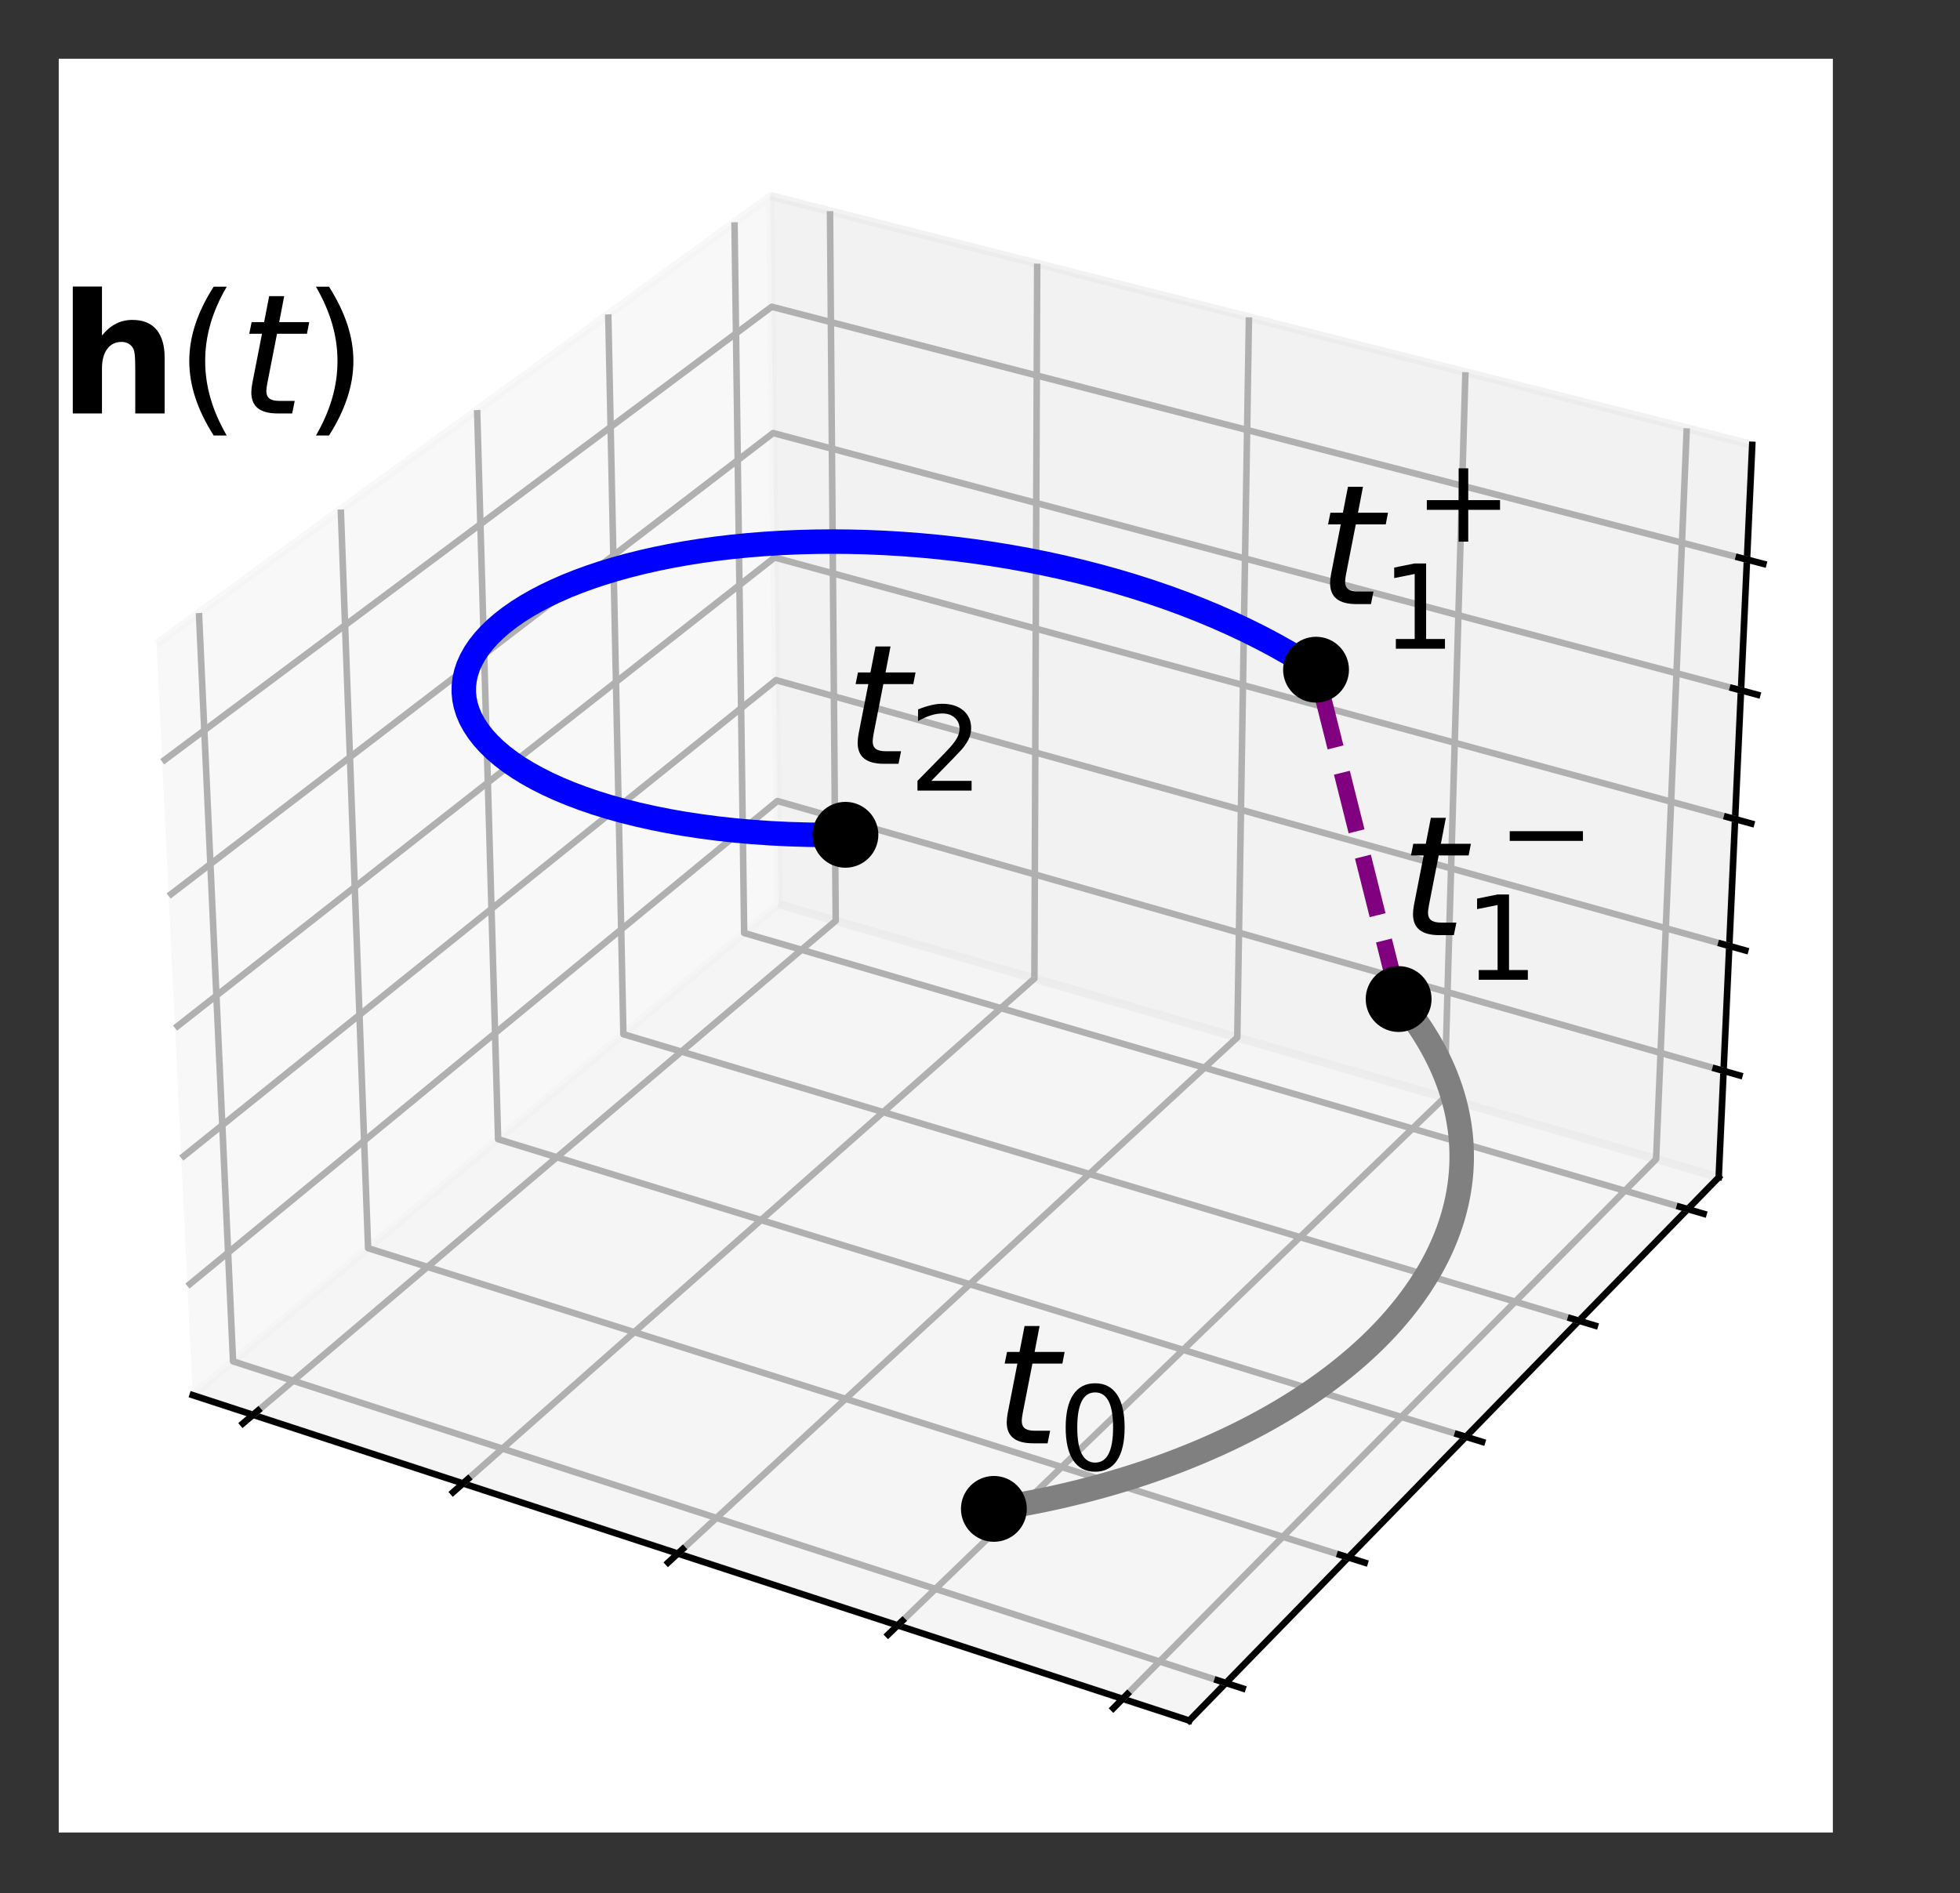 <?xml version="1.0" encoding="utf-8" standalone="no"?>
<!DOCTYPE svg PUBLIC "-//W3C//DTD SVG 1.1//EN"
  "http://www.w3.org/Graphics/SVG/1.1/DTD/svg11.dtd">
<svg xmlns:xlink="http://www.w3.org/1999/xlink" width="240.224pt" height="232.086pt" viewBox="0 0 240.224 232.086" xmlns="http://www.w3.org/2000/svg" version="1.1">
 <rect x="0" y="0" width="240.224" height="232.086" fill="#333333" stroke="none"/>
 <defs>
  <style type="text/css">*{stroke-linejoin: round; stroke-linecap: butt}</style>
 </defs>
 <g id="figure_1">
  <g id="patch_1">
   <path d="M 0 232.086 
L 240.224 232.086 
L 240.224 0 
L 0 0 
L 0 232.086 
z
" style="fill: none"/>
  </g>
  <g id="patch_2">
   <path d="M 7.2 224.64 
L 224.64 224.64 
L 224.64 7.2 
L 7.2 7.2 
z
" style="fill: #ffffff"/>
  </g>
  <g id="pane3d_1">
   <g id="patch_3">
    <path d="M 23.618 171.026 
L 95.424 110.837 
L 94.426 24.034 
L 19.184 78.942 
" style="fill: #f2f2f2; opacity: 0.5; stroke: #f2f2f2; stroke-linejoin: miter"/>
   </g>
  </g>
  <g id="pane3d_2">
   <g id="patch_4">
    <path d="M 95.424 110.837 
L 210.647 144.328 
L 214.759 54.535 
L 94.426 24.034 
" style="fill: #e6e6e6; opacity: 0.5; stroke: #e6e6e6; stroke-linejoin: miter"/>
   </g>
  </g>
  <g id="pane3d_3">
   <g id="patch_5">
    <path d="M 23.618 171.026 
L 145.76 210.918 
L 210.647 144.328 
L 95.424 110.837 
" style="fill: #ececec; opacity: 0.5; stroke: #ececec; stroke-linejoin: miter"/>
   </g>
  </g>
  <g id="axis3d_1">
   <g id="line2d_1">
    <path d="M 23.618 171.026 
L 145.76 210.918 
" style="fill: none; stroke: #000000; stroke-width: 0.8; stroke-linecap: square"/>
   </g>
   <g id="Line3DCollection_1">
    <path d="M 31.013 173.441 
L 102.429 112.873 
L 101.727 25.884 
" style="fill: none; stroke: #b0b0b0; stroke-width: 0.8"/>
    <path d="M 56.75 181.847 
L 126.78 119.951 
L 127.122 32.321 
" style="fill: none; stroke: #b0b0b0; stroke-width: 0.8"/>
    <path d="M 83.079 190.446 
L 151.644 127.178 
L 153.075 38.9 
" style="fill: none; stroke: #b0b0b0; stroke-width: 0.8"/>
    <path d="M 110.021 199.245 
L 177.037 134.559 
L 179.606 45.625 
" style="fill: none; stroke: #b0b0b0; stroke-width: 0.8"/>
    <path d="M 137.597 208.252 
L 202.978 142.099 
L 206.734 52.501 
" style="fill: none; stroke: #b0b0b0; stroke-width: 0.8"/>
   </g>
   <g id="xtick_1">
    <g id="line2d_2">
     <path d="M 31.635 172.914 
L 29.767 174.499 
" style="fill: none; stroke: #000000; stroke-width: 0.8; stroke-linecap: square"/>
    </g>
   </g>
   <g id="xtick_2">
    <g id="line2d_3">
     <path d="M 57.36 181.308 
L 55.527 182.928 
" style="fill: none; stroke: #000000; stroke-width: 0.8; stroke-linecap: square"/>
    </g>
   </g>
   <g id="xtick_3">
    <g id="line2d_4">
     <path d="M 83.677 189.894 
L 81.88 191.553 
" style="fill: none; stroke: #000000; stroke-width: 0.8; stroke-linecap: square"/>
    </g>
   </g>
   <g id="xtick_4">
    <g id="line2d_5">
     <path d="M 110.606 198.68 
L 108.848 200.378 
" style="fill: none; stroke: #000000; stroke-width: 0.8; stroke-linecap: square"/>
    </g>
   </g>
   <g id="xtick_5">
    <g id="line2d_6">
     <path d="M 138.169 207.674 
L 136.452 209.411 
" style="fill: none; stroke: #000000; stroke-width: 0.8; stroke-linecap: square"/>
    </g>
   </g>
  </g>
  <g id="axis3d_2">
   <g id="line2d_7">
    <path d="M 210.647 144.328 
L 145.76 210.918 
" style="fill: none; stroke: #000000; stroke-width: 0.8; stroke-linecap: square"/>
   </g>
   <g id="Line3DCollection_2">
    <path d="M 24.385 75.147 
L 28.564 166.881 
L 150.248 206.312 
" style="fill: none; stroke: #b0b0b0; stroke-width: 0.8"/>
    <path d="M 41.769 62.461 
L 45.115 153.008 
L 165.245 190.921 
" style="fill: none; stroke: #b0b0b0; stroke-width: 0.8"/>
    <path d="M 58.478 50.267 
L 61.05 139.65 
L 179.656 176.132 
" style="fill: none; stroke: #b0b0b0; stroke-width: 0.8"/>
    <path d="M 74.551 38.538 
L 76.404 126.78 
L 193.515 161.909 
" style="fill: none; stroke: #b0b0b0; stroke-width: 0.8"/>
    <path d="M 90.023 27.247 
L 91.207 114.372 
L 206.852 148.222 
" style="fill: none; stroke: #b0b0b0; stroke-width: 0.8"/>
   </g>
   <g id="xtick_6">
    <g id="line2d_8">
     <path d="M 149.222 205.98 
L 152.301 206.978 
" style="fill: none; stroke: #000000; stroke-width: 0.8; stroke-linecap: square"/>
    </g>
   </g>
   <g id="xtick_7">
    <g id="line2d_9">
     <path d="M 164.234 190.602 
L 167.27 191.56 
" style="fill: none; stroke: #000000; stroke-width: 0.8; stroke-linecap: square"/>
    </g>
   </g>
   <g id="xtick_8">
    <g id="line2d_10">
     <path d="M 178.659 175.825 
L 181.654 176.746 
" style="fill: none; stroke: #000000; stroke-width: 0.8; stroke-linecap: square"/>
    </g>
   </g>
   <g id="xtick_9">
    <g id="line2d_11">
     <path d="M 192.531 161.614 
L 195.485 162.5 
" style="fill: none; stroke: #000000; stroke-width: 0.8; stroke-linecap: square"/>
    </g>
   </g>
   <g id="xtick_10">
    <g id="line2d_12">
     <path d="M 205.881 147.938 
L 208.796 148.791 
" style="fill: none; stroke: #000000; stroke-width: 0.8; stroke-linecap: square"/>
    </g>
   </g>
  </g>
  <g id="axis3d_3">
   <g id="line2d_13">
    <path d="M 210.647 144.328 
L 214.759 54.535 
" style="fill: none; stroke: #000000; stroke-width: 0.8; stroke-linecap: square"/>
   </g>
   <g id="Line3DCollection_3">
    <path d="M 211.244 131.274 
L 95.279 98.195 
L 22.974 157.658 
" style="fill: none; stroke: #b0b0b0; stroke-width: 0.8"/>
    <path d="M 211.946 115.961 
L 95.108 83.376 
L 22.219 141.97 
" style="fill: none; stroke: #b0b0b0; stroke-width: 0.8"/>
    <path d="M 212.658 100.415 
L 94.935 68.341 
L 21.451 126.032 
" style="fill: none; stroke: #b0b0b0; stroke-width: 0.8"/>
    <path d="M 213.38 84.629 
L 94.76 53.085 
L 20.672 109.839 
" style="fill: none; stroke: #b0b0b0; stroke-width: 0.8"/>
    <path d="M 214.115 68.597 
L 94.582 37.604 
L 19.879 93.384 
" style="fill: none; stroke: #b0b0b0; stroke-width: 0.8"/>
   </g>
   <g id="xtick_11">
    <g id="line2d_14">
     <path d="M 210.271 130.996 
L 213.194 131.83 
" style="fill: none; stroke: #000000; stroke-width: 0.8; stroke-linecap: square"/>
    </g>
   </g>
   <g id="xtick_12">
    <g id="line2d_15">
     <path d="M 210.964 115.688 
L 213.911 116.509 
" style="fill: none; stroke: #000000; stroke-width: 0.8; stroke-linecap: square"/>
    </g>
   </g>
   <g id="xtick_13">
    <g id="line2d_16">
     <path d="M 211.669 100.145 
L 214.638 100.955 
" style="fill: none; stroke: #000000; stroke-width: 0.8; stroke-linecap: square"/>
    </g>
   </g>
   <g id="xtick_14">
    <g id="line2d_17">
     <path d="M 212.384 84.364 
L 215.377 85.16 
" style="fill: none; stroke: #000000; stroke-width: 0.8; stroke-linecap: square"/>
    </g>
   </g>
   <g id="xtick_15">
    <g id="line2d_18">
     <path d="M 213.11 68.337 
L 216.127 69.119 
" style="fill: none; stroke: #000000; stroke-width: 0.8; stroke-linecap: square"/>
    </g>
   </g>
  </g>
  <g id="axes_1">
   <g id="line2d_19">
    <path d="M 121.814 184.969 
L 123.078 184.77 
L 124.34 184.557 
L 125.6 184.33 
L 126.856 184.089 
L 128.11 183.835 
L 129.359 183.566 
L 130.603 183.283 
L 131.842 182.986 
L 133.076 182.676 
L 134.303 182.352 
L 135.523 182.015 
L 136.736 181.664 
L 137.94 181.3 
L 139.136 180.922 
L 140.323 180.532 
L 141.5 180.128 
L 142.667 179.712 
L 143.823 179.282 
L 144.967 178.841 
L 146.1 178.386 
L 147.221 177.92 
L 148.329 177.441 
L 149.423 176.951 
L 150.504 176.448 
L 151.57 175.935 
L 152.622 175.409 
L 153.659 174.873 
L 154.68 174.325 
L 155.684 173.767 
L 156.673 173.198 
L 157.644 172.618 
L 158.598 172.028 
L 159.534 171.429 
L 160.452 170.819 
L 161.352 170.2 
L 162.233 169.572 
L 163.094 168.935 
L 163.936 168.288 
L 164.758 167.633 
L 165.559 166.97 
L 166.34 166.299 
L 167.1 165.62 
L 167.839 164.933 
L 168.556 164.239 
L 169.252 163.537 
L 169.925 162.829 
L 170.577 162.114 
L 171.205 161.393 
L 171.811 160.666 
L 172.394 159.933 
L 172.954 159.195 
L 173.491 158.451 
L 174.004 157.702 
L 174.493 156.949 
L 174.959 156.191 
L 175.4 155.429 
L 175.818 154.663 
L 176.211 153.893 
L 176.58 153.12 
L 176.924 152.344 
L 177.244 151.565 
L 177.539 150.784 
L 177.809 150 
L 178.055 149.214 
L 178.276 148.427 
L 178.472 147.638 
L 178.643 146.848 
L 178.79 146.057 
L 178.911 145.265 
L 179.008 144.473 
L 179.08 143.681 
L 179.127 142.889 
L 179.15 142.098 
L 179.148 141.307 
L 179.121 140.517 
L 179.07 139.728 
L 178.994 138.941 
L 178.894 138.155 
L 178.769 137.371 
L 178.621 136.59 
L 178.448 135.811 
L 178.251 135.034 
L 178.031 134.261 
L 177.787 133.49 
L 177.52 132.724 
L 177.229 131.96 
L 176.916 131.201 
L 176.579 130.445 
L 176.219 129.694 
L 175.837 128.948 
L 175.433 128.206 
L 175.007 127.47 
L 174.558 126.738 
L 174.088 126.012 
L 173.597 125.291 
L 173.084 124.577 
L 172.55 123.868 
L 171.996 123.165 
L 171.421 122.469 
" clip-path="url(#p10249b1ab5)" style="fill: none; stroke: #808080; stroke-width: 3; stroke-linecap: square"/>
   </g>
   <g id="line2d_20">
    <path d="M 171.421 122.469 
L 171.319 122.064 
L 171.217 121.658 
L 171.116 121.253 
L 171.014 120.847 
L 170.912 120.441 
L 170.81 120.035 
L 170.709 119.63 
L 170.607 119.224 
L 170.505 118.818 
L 170.403 118.412 
L 170.302 118.006 
L 170.2 117.6 
L 170.098 117.194 
L 169.996 116.788 
L 169.894 116.381 
L 169.792 115.975 
L 169.691 115.569 
L 169.589 115.163 
L 169.487 114.756 
L 169.385 114.35 
L 169.283 113.943 
L 169.181 113.537 
L 169.079 113.13 
L 168.977 112.724 
L 168.875 112.317 
L 168.773 111.91 
L 168.671 111.504 
L 168.569 111.097 
L 168.467 110.69 
L 168.365 110.283 
L 168.263 109.876 
L 168.161 109.469 
L 168.059 109.062 
L 167.957 108.655 
L 167.855 108.248 
L 167.753 107.841 
L 167.651 107.434 
L 167.549 107.026 
L 167.447 106.619 
L 167.345 106.212 
L 167.242 105.804 
L 167.14 105.397 
L 167.038 104.989 
L 166.936 104.582 
L 166.834 104.174 
L 166.731 103.767 
L 166.629 103.359 
L 166.527 102.951 
L 166.425 102.544 
L 166.323 102.136 
L 166.22 101.728 
L 166.118 101.32 
L 166.016 100.912 
L 165.913 100.504 
L 165.811 100.096 
L 165.709 99.688 
L 165.606 99.28 
L 165.504 98.871 
L 165.402 98.463 
L 165.299 98.055 
L 165.197 97.647 
L 165.095 97.238 
L 164.992 96.83 
L 164.89 96.421 
L 164.787 96.013 
L 164.685 95.604 
L 164.583 95.196 
L 164.48 94.787 
L 164.378 94.378 
L 164.275 93.97 
L 164.173 93.561 
L 164.07 93.152 
L 163.968 92.743 
L 163.865 92.334 
L 163.763 91.925 
L 163.66 91.516 
L 163.557 91.107 
L 163.455 90.698 
L 163.352 90.289 
L 163.25 89.879 
L 163.147 89.47 
L 163.044 89.061 
L 162.942 88.651 
L 162.839 88.242 
L 162.736 87.833 
L 162.634 87.423 
L 162.531 87.013 
L 162.428 86.604 
L 162.326 86.194 
L 162.223 85.785 
L 162.12 85.375 
L 162.018 84.965 
L 161.915 84.555 
L 161.812 84.145 
L 161.709 83.735 
L 161.606 83.325 
L 161.504 82.915 
L 161.401 82.505 
L 161.298 82.095 
" clip-path="url(#p10249b1ab5)" style="fill: none; stroke-dasharray: 7.4,3.2; stroke-dashoffset: 0; stroke: #800080; stroke-width: 2"/>
   </g>
   <g id="line2d_21">
    <path d="M 161.298 82.095 
L 159.67 81.06 
L 157.99 80.056 
L 156.26 79.083 
L 154.483 78.142 
L 152.661 77.235 
L 150.796 76.361 
L 148.891 75.521 
L 146.949 74.716 
L 144.971 73.946 
L 142.96 73.212 
L 140.919 72.514 
L 138.851 71.852 
L 136.757 71.228 
L 134.641 70.641 
L 132.505 70.091 
L 130.352 69.579 
L 128.184 69.105 
L 126.005 68.669 
L 123.816 68.271 
L 121.62 67.912 
L 119.42 67.59 
L 117.219 67.307 
L 115.02 67.063 
L 112.824 66.856 
L 110.635 66.688 
L 108.456 66.557 
L 106.289 66.464 
L 104.136 66.409 
L 102.001 66.39 
L 99.885 66.409 
L 97.793 66.464 
L 95.725 66.555 
L 93.685 66.681 
L 91.676 66.843 
L 89.7 67.039 
L 87.759 67.269 
L 85.856 67.533 
L 83.994 67.83 
L 82.174 68.159 
L 80.4 68.519 
L 78.673 68.91 
L 76.997 69.33 
L 75.373 69.78 
L 73.803 70.258 
L 72.291 70.763 
L 70.837 71.295 
L 69.445 71.851 
L 68.115 72.432 
L 66.851 73.037 
L 65.654 73.663 
L 64.526 74.311 
L 63.468 74.978 
L 62.484 75.664 
L 61.573 76.367 
L 60.738 77.087 
L 59.981 77.821 
L 59.302 78.569 
L 58.703 79.329 
L 58.186 80.1 
L 57.75 80.88 
L 57.399 81.668 
L 57.131 82.462 
L 56.949 83.262 
L 56.853 84.064 
L 56.843 84.869 
L 56.92 85.674 
L 57.085 86.478 
L 57.337 87.278 
L 57.677 88.075 
L 58.105 88.865 
L 58.62 89.648 
L 59.222 90.422 
L 59.911 91.184 
L 60.687 91.934 
L 61.548 92.671 
L 62.494 93.391 
L 63.523 94.094 
L 64.636 94.779 
L 65.829 95.443 
L 67.103 96.085 
L 68.455 96.704 
L 69.884 97.298 
L 71.387 97.865 
L 72.964 98.405 
L 74.611 98.916 
L 76.327 99.396 
L 78.109 99.844 
L 79.954 100.259 
L 81.861 100.64 
L 83.825 100.985 
L 85.846 101.294 
L 87.918 101.565 
L 90.04 101.797 
L 92.208 101.99 
L 94.418 102.143 
L 96.668 102.254 
L 98.954 102.324 
L 101.272 102.351 
L 103.618 102.335 
" clip-path="url(#p10249b1ab5)" style="fill: none; stroke: #0000ff; stroke-width: 3; stroke-linecap: square"/>
   </g>
   <g id="Path3DCollection_1">
    <defs>
     <path id="m792bbee7d2" d="M 0 3.536 
C 0.938 3.536 1.837 3.163 2.5 2.5 
C 3.163 1.837 3.536 0.938 3.536 0 
C 3.536 -0.938 3.163 -1.837 2.5 -2.5 
C 1.837 -3.163 0.938 -3.536 0 -3.536 
C -0.938 -3.536 -1.837 -3.163 -2.5 -2.5 
C -3.163 -1.837 -3.536 -0.938 -3.536 0 
C -3.536 0.938 -3.163 1.837 -2.5 2.5 
C -1.837 3.163 -0.938 3.536 0 3.536 
z
" style="stroke: #000000"/>
    </defs>
    <g clip-path="url(#p10249b1ab5)">
     <use xlink:href="#m792bbee7d2" x="171.421" y="122.469" style="stroke: #000000"/>
    </g>
   </g>
   <g id="text_1">
    <!-- $t_0$ -->
    <g transform="translate(121.826 177.086)scale(0.2 -0.2)">
     <defs>
      <path id="DejaVuSans-Oblique-74" d="M 2706 3500 
L 2619 3053 
L 1472 3053 
L 1100 1153 
Q 1081 1047 1072 975 
Q 1063 903 1063 863 
Q 1063 663 1183 572 
Q 1303 481 1569 481 
L 2150 481 
L 2053 0 
L 1503 0 
Q 991 0 739 200 
Q 488 400 488 806 
Q 488 878 497 964 
Q 506 1050 525 1153 
L 897 3053 
L 409 3053 
L 500 3500 
L 978 3500 
L 1172 4494 
L 1747 4494 
L 1556 3500 
L 2706 3500 
z
" transform="scale(0.016)"/>
      <path id="DejaVuSans-30" d="M 2034 4250 
Q 1547 4250 1301 3770 
Q 1056 3291 1056 2328 
Q 1056 1369 1301 889 
Q 1547 409 2034 409 
Q 2525 409 2770 889 
Q 3016 1369 3016 2328 
Q 3016 3291 2770 3770 
Q 2525 4250 2034 4250 
z
M 2034 4750 
Q 2819 4750 3233 4129 
Q 3647 3509 3647 2328 
Q 3647 1150 3233 529 
Q 2819 -91 2034 -91 
Q 1250 -91 836 529 
Q 422 1150 422 2328 
Q 422 3509 836 4129 
Q 1250 4750 2034 4750 
z
" transform="scale(0.016)"/>
     </defs>
     <use xlink:href="#DejaVuSans-Oblique-74" transform="translate(0 0.781)"/>
     <use xlink:href="#DejaVuSans-30" transform="translate(39.209 -15.625)scale(0.7)"/>
    </g>
   </g>
   <g id="text_2">
    <!-- $t_1^-$ -->
    <g transform="translate(171.62 114.793)scale(0.2 -0.2)">
     <defs>
      <path id="DejaVuSans-2212" d="M 678 2272 
L 4684 2272 
L 4684 1741 
L 678 1741 
L 678 2272 
z
" transform="scale(0.016)"/>
      <path id="DejaVuSans-31" d="M 794 531 
L 1825 531 
L 1825 4091 
L 703 3866 
L 703 4441 
L 1819 4666 
L 2450 4666 
L 2450 531 
L 3481 531 
L 3481 0 
L 794 0 
L 794 531 
z
" transform="scale(0.016)"/>
     </defs>
     <use xlink:href="#DejaVuSans-Oblique-74" transform="translate(0 0.781)"/>
     <use xlink:href="#DejaVuSans-2212" transform="translate(59.487 39.062)scale(0.7)"/>
     <use xlink:href="#DejaVuSans-31" transform="translate(39.209 -26.562)scale(0.7)"/>
    </g>
   </g>
   <g id="text_3">
    <!-- $t_1^+$ -->
    <g transform="translate(161.46 74.221)scale(0.2 -0.2)">
     <defs>
      <path id="DejaVuSans-2b" d="M 2944 4013 
L 2944 2272 
L 4684 2272 
L 4684 1741 
L 2944 1741 
L 2944 0 
L 2419 0 
L 2419 1741 
L 678 1741 
L 678 2272 
L 2419 2272 
L 2419 4013 
L 2944 4013 
z
" transform="scale(0.016)"/>
     </defs>
     <use xlink:href="#DejaVuSans-Oblique-74" transform="translate(0 0.827)"/>
     <use xlink:href="#DejaVuSans-2b" transform="translate(59.487 39.108)scale(0.7)"/>
     <use xlink:href="#DejaVuSans-31" transform="translate(39.209 -26.517)scale(0.7)"/>
    </g>
   </g>
   <g id="text_4">
    <!-- $t_2$ -->
    <g transform="translate(103.555 93.788)scale(0.2 -0.2)">
     <defs>
      <path id="DejaVuSans-32" d="M 1228 531 
L 3431 531 
L 3431 0 
L 469 0 
L 469 531 
Q 828 903 1448 1529 
Q 2069 2156 2228 2338 
Q 2531 2678 2651 2914 
Q 2772 3150 2772 3378 
Q 2772 3750 2511 3984 
Q 2250 4219 1831 4219 
Q 1534 4219 1204 4116 
Q 875 4013 500 3803 
L 500 4441 
Q 881 4594 1212 4672 
Q 1544 4750 1819 4750 
Q 2544 4750 2975 4387 
Q 3406 4025 3406 3419 
Q 3406 3131 3298 2873 
Q 3191 2616 2906 2266 
Q 2828 2175 2409 1742 
Q 1991 1309 1228 531 
z
" transform="scale(0.016)"/>
     </defs>
     <use xlink:href="#DejaVuSans-Oblique-74" transform="translate(0 0.781)"/>
     <use xlink:href="#DejaVuSans-32" transform="translate(39.209 -15.625)scale(0.7)"/>
    </g>
   </g>
   <g id="text_5">
    <!-- $\mathbf{h}(t)$ -->
    <g transform="translate(7.2 50.688)scale(0.2 -0.2)">
     <defs>
      <path id="DejaVuSans-Bold-68" d="M 4056 2131 
L 4056 0 
L 2931 0 
L 2931 347 
L 2931 1625 
Q 2931 2084 2911 2256 
Q 2891 2428 2841 2509 
Q 2775 2619 2662 2680 
Q 2550 2741 2406 2741 
Q 2056 2741 1856 2470 
Q 1656 2200 1656 1722 
L 1656 0 
L 538 0 
L 538 4863 
L 1656 4863 
L 1656 2988 
Q 1909 3294 2193 3439 
Q 2478 3584 2822 3584 
Q 3428 3584 3742 3212 
Q 4056 2841 4056 2131 
z
" transform="scale(0.016)"/>
      <path id="DejaVuSans-28" d="M 1984 4856 
Q 1566 4138 1362 3434 
Q 1159 2731 1159 2009 
Q 1159 1288 1364 580 
Q 1569 -128 1984 -844 
L 1484 -844 
Q 1016 -109 783 600 
Q 550 1309 550 2009 
Q 550 2706 781 3412 
Q 1013 4119 1484 4856 
L 1984 4856 
z
" transform="scale(0.016)"/>
      <path id="DejaVuSans-29" d="M 513 4856 
L 1013 4856 
Q 1481 4119 1714 3412 
Q 1947 2706 1947 2009 
Q 1947 1309 1714 600 
Q 1481 -109 1013 -844 
L 513 -844 
Q 928 -128 1133 580 
Q 1338 1288 1338 2009 
Q 1338 2731 1133 3434 
Q 928 4138 513 4856 
z
" transform="scale(0.016)"/>
     </defs>
     <use xlink:href="#DejaVuSans-Bold-68" transform="translate(0 0.016)"/>
     <use xlink:href="#DejaVuSans-28" transform="translate(71.191 0.016)"/>
     <use xlink:href="#DejaVuSans-Oblique-74" transform="translate(110.205 0.016)"/>
     <use xlink:href="#DejaVuSans-29" transform="translate(149.414 0.016)"/>
    </g>
   </g>
   <g id="Path3DCollection_2">
    <g clip-path="url(#p10249b1ab5)">
     <use xlink:href="#m792bbee7d2" x="161.298" y="82.095" style="stroke: #000000"/>
    </g>
   </g>
   <g id="Path3DCollection_3">
    <g clip-path="url(#p10249b1ab5)">
     <use xlink:href="#m792bbee7d2" x="121.814" y="184.969" style="stroke: #000000"/>
    </g>
   </g>
   <g id="Path3DCollection_4">
    <g clip-path="url(#p10249b1ab5)">
     <use xlink:href="#m792bbee7d2" x="103.618" y="102.335" style="stroke: #000000"/>
    </g>
   </g>
  </g>
 </g>
 <defs>
  <clipPath id="p10249b1ab5">
   <rect x="7.2" y="7.2" width="217.44" height="217.44"/>
  </clipPath>
 </defs>
</svg>
